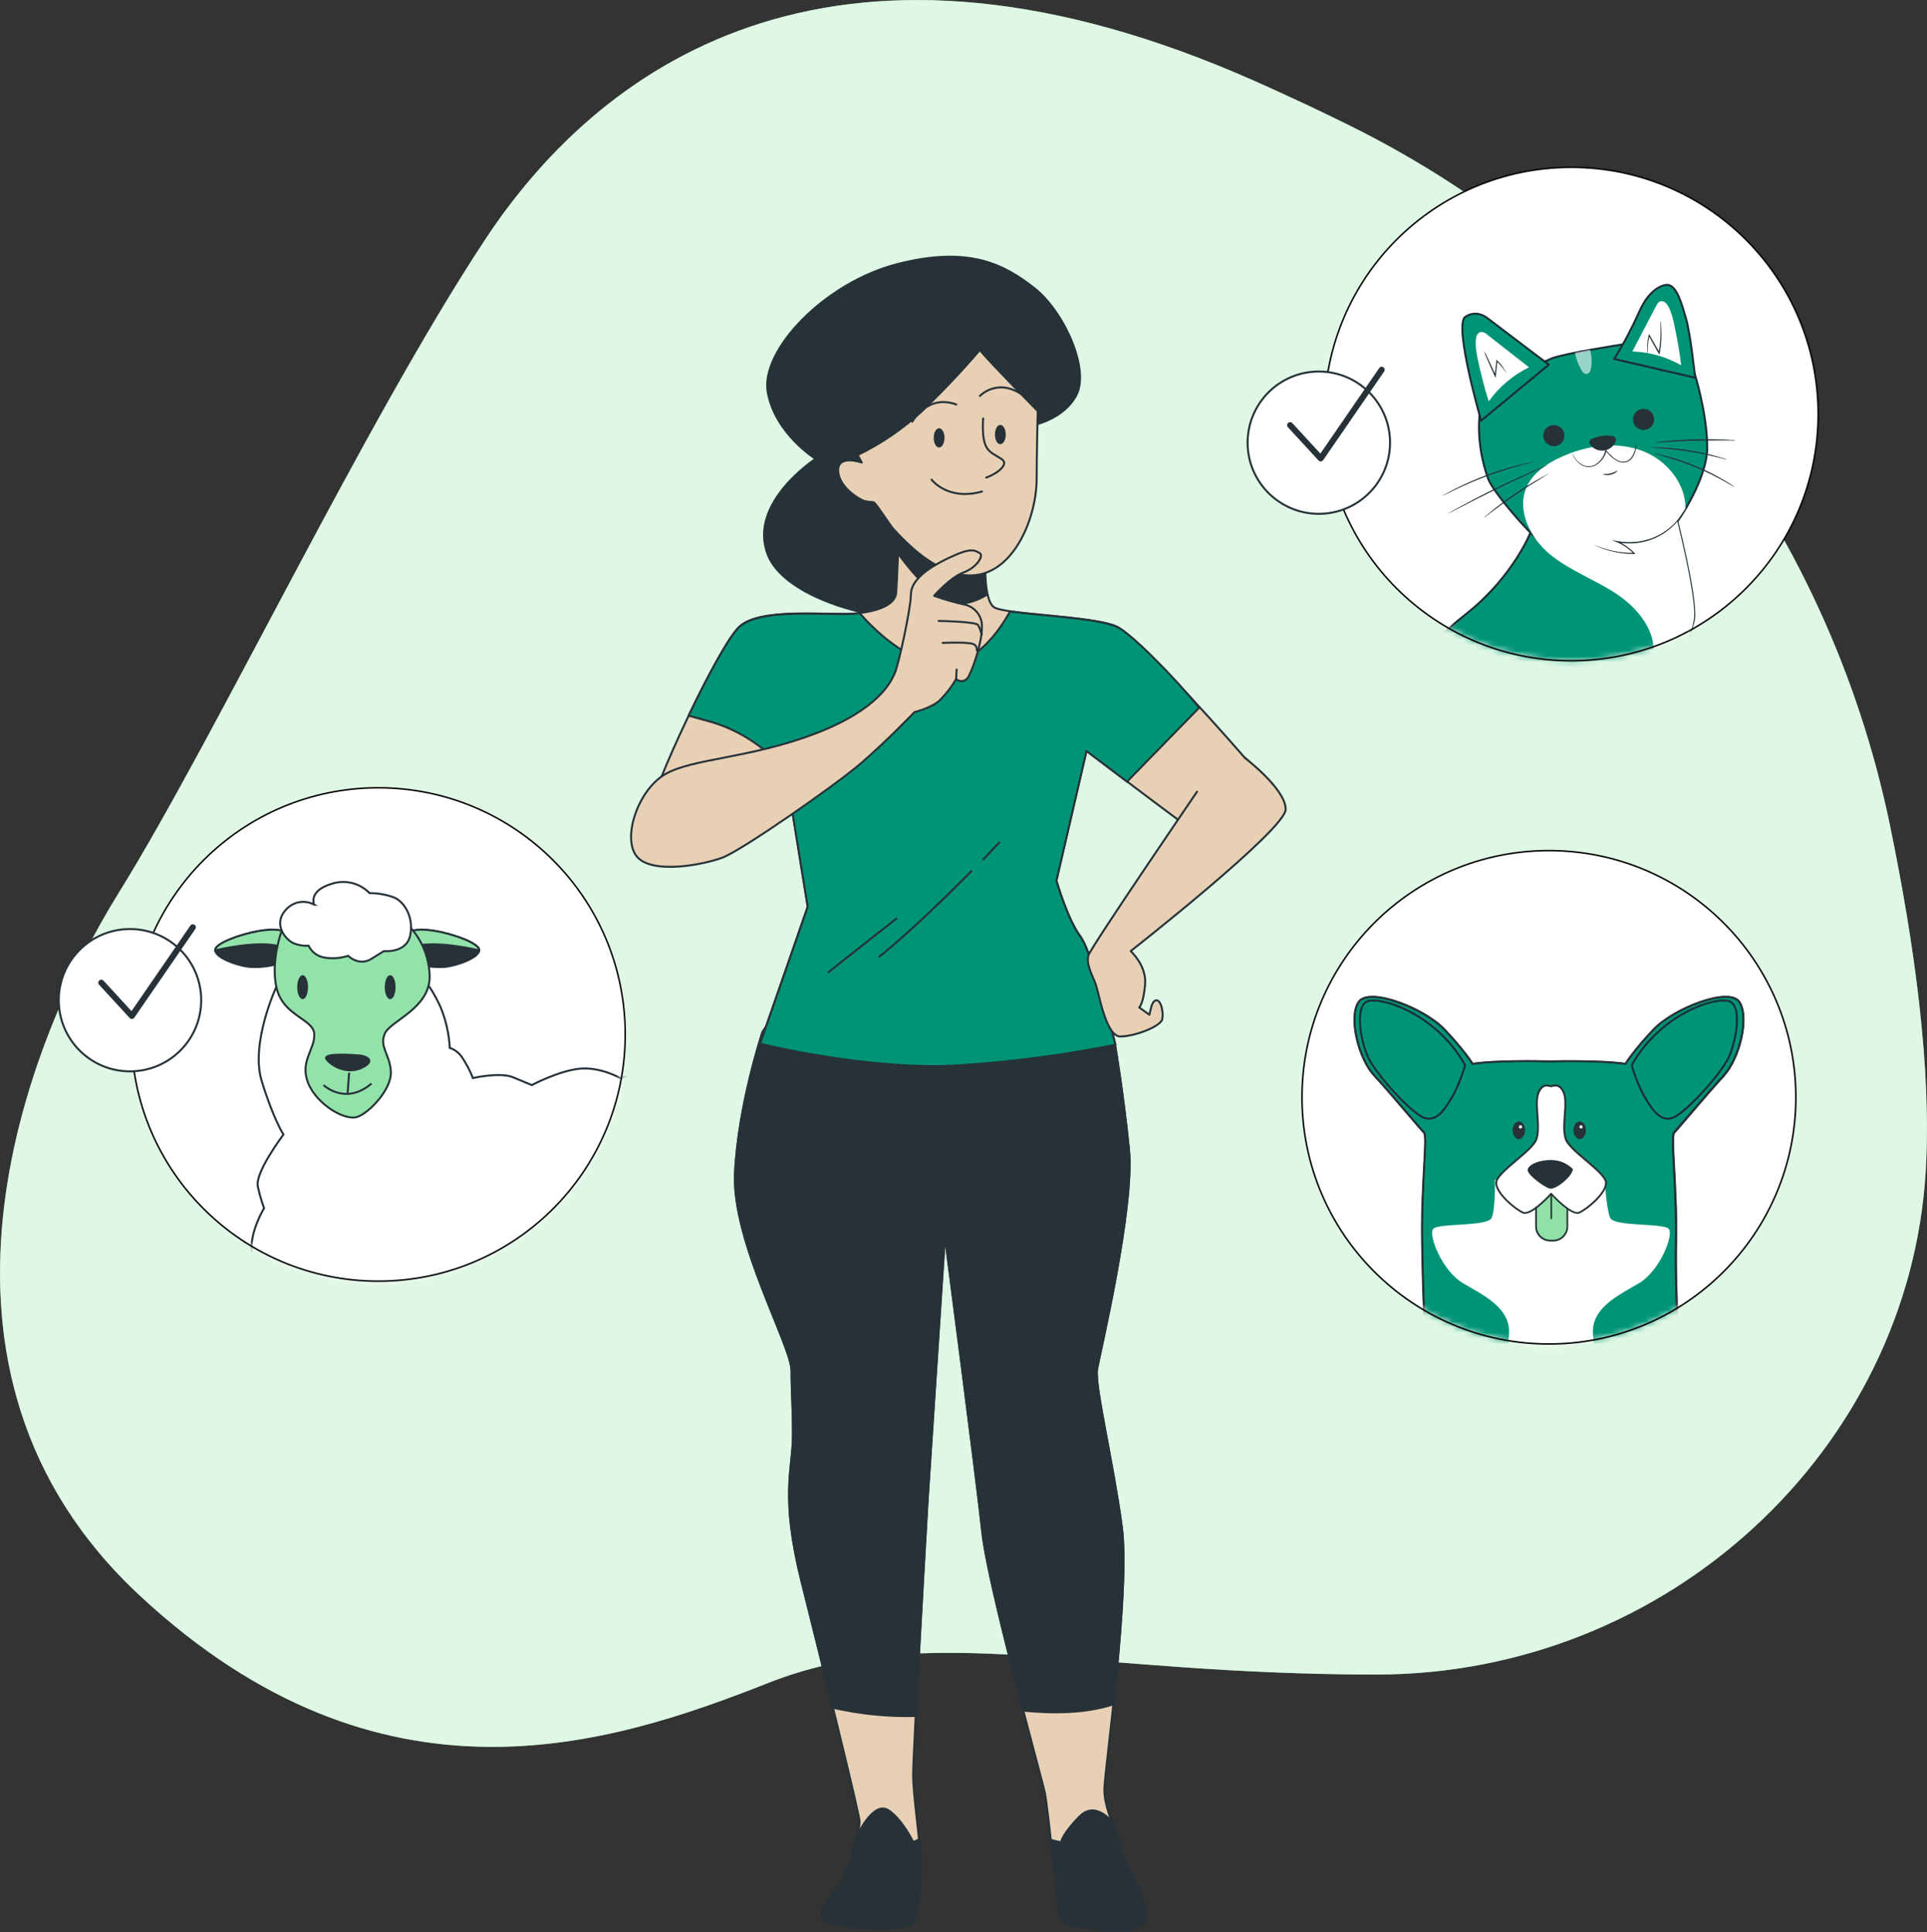 <svg width="339" height="340" viewBox="0 0 339 340" fill="none" xmlns="http://www.w3.org/2000/svg">
<rect x="0" y="0" width="339" height="340" fill="#333333" stroke="none"/>
<g clip-path="url(#clip0_1_8205)">
<path d="M332.508 145.331C321.468 91.777 286.342 46.281 237.302 22.025C232.133 19.463 226.655 16.901 220.866 14.318C148.36 -17.892 106.618 9.918 85.365 42.128C64.112 74.339 37.752 129.959 20.923 157.046C4.094 184.132 -17.904 241.219 24.582 280.744C67.068 320.269 107.342 307.087 135.17 296.116C162.998 285.145 190.826 294.649 242.099 294.649C293.371 294.649 335.837 255.124 338.773 206.095C339.848 188.141 336.788 166.075 332.508 145.351V145.331Z" fill="#92E3A9"/>
<path opacity="0.7" d="M332.508 145.331C321.468 91.777 286.342 46.281 237.302 22.025C232.133 19.463 226.655 16.901 220.866 14.318C148.36 -17.892 106.618 9.918 85.365 42.128C64.112 74.339 37.752 129.959 20.923 157.046C4.094 184.132 -17.904 241.219 24.582 280.744C67.068 320.269 107.342 307.087 135.17 296.116C162.998 285.145 190.826 294.649 242.099 294.649C293.371 294.649 335.837 255.124 338.773 206.095C339.848 188.141 336.788 166.075 332.508 145.351V145.331Z" fill="white"/>
<path d="M66.551 225.434C90.541 225.434 109.988 205.999 109.988 182.025C109.988 158.051 90.541 138.616 66.551 138.616C42.562 138.616 23.114 158.051 23.114 182.025C23.114 205.999 42.562 225.434 66.551 225.434Z" fill="white"/>
<mask id="mask0_1_8205" style="mask-type:luminance" maskUnits="userSpaceOnUse" x="23" y="138" width="87" height="88">
<path d="M66.551 225.434C90.541 225.434 109.988 205.999 109.988 182.025C109.988 158.051 90.541 138.616 66.551 138.616C42.562 138.616 23.114 158.051 23.114 182.025C23.114 205.999 42.562 225.434 66.551 225.434Z" fill="white"/>
</mask>
<g mask="url(#mask0_1_8205)">
<path d="M49.702 163.843C49.702 163.843 48.627 163.306 45.484 163.843C42.341 164.38 37.71 166.033 37.855 167.252C38 168.471 41.39 169.835 43.851 170.124C45.546 170.248 47.262 170.062 48.895 169.587L49.702 163.864V163.843Z" fill="#263238" stroke="#263238" stroke-width="0.35" stroke-miterlimit="10"/>
<path d="M49.309 166.55L49.702 163.822C49.702 163.822 48.627 163.285 45.484 163.822C42.341 164.359 37.71 166.012 37.855 167.231C37.855 167.231 45.319 165.372 49.309 166.55Z" fill="#92E3A9" stroke="#263238" stroke-width="0.35" stroke-miterlimit="10"/>
<path d="M129.422 221.57C129.753 223.595 129.836 225.64 129.691 227.707C129.422 230.847 127.644 231.529 127.644 231.529C127.644 231.529 127.086 236.302 125.742 237.789C124.399 239.277 121.649 240.103 121.649 240.103C121.194 241.467 120.388 242.686 119.333 243.636C117.555 245.269 111.849 246.219 111.849 246.219C110.361 247.045 108.81 247.789 107.218 248.409C105.585 248.967 101.078 248.678 101.078 248.678C99.217 249.421 97.212 249.711 95.227 249.483C91.567 249.215 85.696 248.388 85.696 248.388C84.373 248.802 82.987 249.029 81.602 249.07C79.556 249.07 76.826 247.169 76.826 247.169C74.945 247.169 73.084 246.963 71.244 246.612C68.66 246.074 65.394 243.492 65.394 243.492C63.492 243.285 61.61 242.872 59.811 242.252C56.276 241.157 53.402 235.31 53.402 235.31C53.402 235.31 52.162 234.773 49.453 231.777C46.745 228.781 46.724 226.322 46.724 226.322C45.381 224.483 44.554 222.314 44.264 220.062C43.995 216.653 46.456 212.583 46.456 212.583C46.001 211.343 45.629 210.062 45.36 208.76C44.822 206.302 49.867 199.628 49.867 199.628C49.867 199.628 48.089 196.901 46.042 190.227C43.995 183.554 48.627 173.616 48.627 173.616C48.627 173.616 51.769 168.161 61.817 167.087C71.865 165.992 75.979 173.884 77.488 177.169C78.439 179.463 78.997 181.901 79.121 184.38C80.093 184.711 80.92 185.393 81.437 186.281C82.14 187.355 82.719 188.492 83.194 189.69C83.194 189.69 87.97 188.595 90.286 189.566C92.601 190.537 93.552 190.93 93.552 190.93C93.552 190.93 98.183 188.471 101.863 188.058C105.543 187.645 109.099 189.69 109.099 189.69C109.099 189.69 115.901 187.376 120.822 191.054C125.742 194.731 125.866 196.219 125.866 196.219C125.866 196.219 130.911 199.752 132.007 205.888C133.103 212.025 132.958 213.657 133.247 214.607" fill="white"/>
<path d="M129.422 221.57C129.753 223.595 129.836 225.64 129.691 227.707C129.422 230.847 127.644 231.529 127.644 231.529C127.644 231.529 127.086 236.302 125.742 237.789C124.399 239.277 121.649 240.103 121.649 240.103C121.194 241.467 120.388 242.686 119.333 243.636C117.555 245.269 111.849 246.219 111.849 246.219C110.361 247.045 108.81 247.789 107.218 248.409C105.585 248.967 101.078 248.678 101.078 248.678C99.217 249.421 97.212 249.711 95.227 249.483C91.567 249.215 85.696 248.388 85.696 248.388C84.373 248.802 82.987 249.029 81.602 249.07C79.556 249.07 76.826 247.169 76.826 247.169C74.945 247.169 73.084 246.963 71.244 246.612C68.66 246.074 65.394 243.492 65.394 243.492C63.492 243.285 61.61 242.872 59.811 242.252C56.276 241.157 53.402 235.31 53.402 235.31C53.402 235.31 52.162 234.773 49.453 231.777C46.745 228.781 46.724 226.322 46.724 226.322C45.381 224.483 44.554 222.314 44.264 220.062C43.995 216.653 46.456 212.583 46.456 212.583C46.001 211.343 45.629 210.062 45.36 208.76C44.822 206.302 49.867 199.628 49.867 199.628C49.867 199.628 48.089 196.901 46.042 190.227C43.995 183.554 48.627 173.616 48.627 173.616C48.627 173.616 51.769 168.161 61.817 167.087C71.865 165.992 75.979 173.884 77.488 177.169C78.439 179.463 78.997 181.901 79.121 184.38C80.093 184.711 80.92 185.393 81.437 186.281C82.14 187.355 82.719 188.492 83.194 189.69C83.194 189.69 87.97 188.595 90.286 189.566C92.601 190.537 93.552 190.93 93.552 190.93C93.552 190.93 98.183 188.471 101.863 188.058C105.543 187.645 109.099 189.69 109.099 189.69C109.099 189.69 115.901 187.376 120.822 191.054C125.742 194.731 125.866 196.219 125.866 196.219C125.866 196.219 130.911 199.752 132.007 205.888C133.103 212.025 132.958 213.657 133.247 214.607" stroke="#263238" stroke-width="0.35" stroke-miterlimit="10"/>
<path d="M72.464 163.843C72.464 163.843 73.539 163.306 76.682 163.843C79.824 164.38 84.455 166.033 84.311 167.252C84.166 168.471 80.775 169.835 78.315 170.124C76.62 170.248 74.904 170.062 73.27 169.587L72.464 163.864V163.843Z" fill="#263238" stroke="#263238" stroke-width="0.35" stroke-miterlimit="10"/>
<path d="M72.836 166.55L72.444 163.822C72.444 163.822 73.519 163.285 76.661 163.822C79.804 164.359 84.435 166.012 84.29 167.231C84.29 167.231 76.826 165.372 72.836 166.55Z" fill="#92E3A9" stroke="#263238" stroke-width="0.35" stroke-miterlimit="10"/>
<path d="M49.97 162.603C49.97 162.603 47.51 168.45 48.606 173.636C49.702 178.822 55.139 179.215 55.284 181.942C55.428 184.669 52.699 186.715 54.188 190.517C55.676 194.318 60.742 197.314 62.913 196.508C65.083 195.702 68.908 191.612 68.763 188.595C68.619 185.578 66.717 184.236 67.668 181.921C68.619 179.607 75.586 177.521 75.586 171.839C75.524 168.14 73.932 164.649 71.182 162.169C70.686 161.632 49.95 162.583 49.95 162.583L49.97 162.603Z" fill="#92E3A9" stroke="#263238" stroke-width="0.35" stroke-miterlimit="10"/>
<path d="M55.284 159.194C53.588 158.244 51.48 158.657 50.239 160.145C47.924 162.727 50.363 165.455 51.707 165.992C52.534 166.322 53.402 166.467 54.291 166.405C54.788 167.459 55.739 168.203 56.876 168.451C58.323 168.74 59.832 168.636 61.238 168.182C61.238 168.182 63.14 170.083 65.332 168.719L67.523 167.355C67.523 167.355 71.472 167.769 72.154 164.628C72.836 161.488 71.203 158.781 69.425 157.955C68.019 157.417 66.531 157.149 65.021 157.149C63.285 155.372 60.7 154.732 58.343 155.517C54.167 156.756 55.263 159.194 55.263 159.194H55.284Z" fill="white" stroke="#263238" stroke-width="0.35" stroke-miterlimit="10"/>
<path d="M68.639 175.806C69.165 175.806 69.591 174.862 69.591 173.698C69.591 172.534 69.165 171.591 68.639 171.591C68.114 171.591 67.688 172.534 67.688 173.698C67.688 174.862 68.114 175.806 68.639 175.806Z" fill="#263238"/>
<path d="M53.237 175.806C53.762 175.806 54.188 174.862 54.188 173.698C54.188 172.534 53.762 171.591 53.237 171.591C52.712 171.591 52.286 172.534 52.286 173.698C52.286 174.862 52.712 175.806 53.237 175.806Z" fill="#263238"/>
<path d="M63.471 185.744C63.471 185.744 56.379 185.062 57.475 186.426C58.571 187.789 61.3 189.008 63.615 187.892C65.931 186.777 64.877 186.012 63.492 185.744H63.471Z" fill="#263238" stroke="#263238" stroke-width="0.35" stroke-miterlimit="10"/>
<path d="M61.424 188.74L61.135 192.562" stroke="#263238" stroke-width="0.35" stroke-miterlimit="10"/>
<path d="M56.917 190.93C56.917 190.93 60.742 194.587 65.352 190.661" stroke="#263238" stroke-width="0.35" stroke-miterlimit="10"/>
</g>
<path d="M66.551 225.434C90.541 225.434 109.988 205.999 109.988 182.025C109.988 158.051 90.541 138.616 66.551 138.616C42.562 138.616 23.114 158.051 23.114 182.025C23.114 205.999 42.562 225.434 66.551 225.434Z" stroke="#070707" stroke-width="0.27" stroke-miterlimit="10"/>
<path d="M276.418 116.261C300.408 116.261 319.855 96.826 319.855 72.852C319.855 48.877 300.408 29.442 276.418 29.442C252.429 29.442 232.981 48.877 232.981 72.852C232.981 96.826 252.429 116.261 276.418 116.261Z" fill="white"/>
<mask id="mask1_1_8205" style="mask-type:luminance" maskUnits="userSpaceOnUse" x="232" y="29" width="88" height="88">
<path d="M276.418 116.261C300.408 116.261 319.855 96.826 319.855 72.852C319.855 48.877 300.408 29.442 276.418 29.442C252.429 29.442 232.981 48.877 232.981 72.852C232.981 96.826 252.429 116.261 276.418 116.261Z" fill="white"/>
</mask>
<g mask="url(#mask1_1_8205)">
<path d="M255.454 147.128C253.532 148.471 251.547 149.814 249.293 150.434C247.04 151.054 244.435 150.847 242.615 149.38C240.279 147.48 239.866 144.091 240.134 141.095C240.651 135 243.236 128.946 242.057 122.955C241.168 118.554 238.356 114.794 234.387 112.686C230.397 110.641 225.724 110.455 221.589 112.19C219.067 113.285 216.69 115.372 216.379 118.12C217.206 120.661 220.99 122.769 223.512 123.657C226.034 124.546 228.826 125.517 230.066 127.872C231.162 129.918 230.748 132.376 230.479 134.69C230.066 138.595 230.211 142.541 230.934 146.405C231.472 149.298 232.361 152.232 234.304 154.442C237.343 157.893 242.388 158.926 246.957 158.451C251.526 157.975 255.847 156.199 260.271 154.876L255.434 147.17L255.454 147.128Z" fill="#009476" stroke="#1A2E35" stroke-width="0.35" stroke-linecap="round" stroke-linejoin="round"/>
<path d="M241.685 125.124C241.871 124.628 242.037 124.112 242.14 123.574C242.099 123.347 242.078 123.14 242.037 122.913C241.148 118.512 238.336 114.752 234.366 112.645C230.376 110.599 225.704 110.413 221.569 112.149C219.046 113.244 216.669 115.331 216.359 118.079C217.186 120.62 220.969 122.727 223.491 123.616C226.014 124.504 228.805 125.475 230.045 127.831C230.79 129.215 230.831 130.785 230.707 132.376C231.162 132.438 231.637 132.459 232.092 132.417C236.31 132.149 240.155 129.091 241.664 125.124H241.685Z" fill="white"/>
<path d="M269.513 92.872C269.513 93.43 266.205 101.447 258.039 107.934C249.872 114.422 243.091 122.046 243.236 132.128C243.38 142.211 249.603 153.285 249.603 153.285L256.033 158.347L279.747 158.533C279.747 158.533 290.684 155.909 292.069 146.922C293.454 137.934 290.684 133.657 290.684 133.657L291.097 124.67C291.097 124.67 297.589 112.645 298.023 108.781C298.457 104.918 294.839 90.806 294.839 90.806L269.534 92.872H269.513Z" fill="#009476" stroke="#1A2E35" stroke-width="0.35" stroke-linecap="round" stroke-linejoin="round"/>
<path d="M285.474 60.599C285.474 60.599 275.157 62.19 272.945 63.078C270.733 63.967 261.719 68.616 260.292 73.079C260.292 73.079 259.589 78.099 261.801 84.256C262.608 86.508 269.161 94.112 270.712 94.979C272.263 95.847 295.067 91.797 295.067 91.797C296.431 89.938 300.38 83.492 300.339 78.657C300.297 72.583 298.126 65.764 298.126 65.764L285.474 60.599Z" fill="#009476" stroke="#1A2E35" stroke-width="0.35" stroke-linecap="round" stroke-linejoin="round"/>
<path d="M293.433 50.124C293.206 50.083 290.477 50.124 288.389 54.835C287.107 57.707 285.639 60.496 283.964 63.161L298.209 66.467C298.209 66.467 297.403 58.781 296.617 56.095C295.832 53.409 295.025 50.393 293.433 50.124Z" fill="#009476" stroke="#1A2E35" stroke-width="0.35" stroke-linecap="round" stroke-linejoin="round"/>
<path d="M289.03 79.38C284.419 77.583 279.127 78.368 274.64 80.413C272.139 81.549 269.678 83.182 268.562 85.702C266.743 89.835 269.223 94.711 272.697 97.562C276.17 100.413 280.532 101.963 284.295 104.442C288.058 106.921 291.387 110.971 290.89 115.434L291.118 124.628C291.49 123.946 297.61 112.521 298.023 108.76C298.375 105.455 295.811 94.711 295.046 91.632C295.377 91.219 295.894 90.351 296.514 89.545C296.576 85.083 293.247 81.033 289.03 79.38Z" fill="white"/>
<path d="M284.254 77.624C284.357 77.231 284.13 76.818 283.737 76.715C283.696 76.715 283.654 76.715 283.613 76.694C282.434 76.55 281.256 76.694 280.181 77.169C279.933 77.231 279.726 77.417 279.623 77.645C279.581 77.913 279.664 78.182 279.85 78.368C280.76 79.463 282.393 79.608 283.489 78.698C283.778 78.45 284.006 78.161 284.171 77.81C284.192 77.748 284.233 77.686 284.254 77.624Z" fill="#263238"/>
<path d="M284.626 82.748C284.337 83.161 283.882 83.43 283.386 83.513C282.91 83.678 282.372 83.616 281.938 83.388C282.414 83.409 282.869 83.388 283.344 83.306C283.799 83.161 284.233 82.975 284.626 82.748Z" fill="#263238"/>
<path d="M260.561 74.008C260.561 74.008 255.702 57.19 257.77 55.765C259.837 54.339 261.739 56.033 261.739 56.033L272.469 64.174L260.54 74.029L260.561 74.008Z" fill="#009476" stroke="#1A2E35" stroke-width="0.35" stroke-linecap="round" stroke-linejoin="round"/>
<path d="M261.905 70.6C263.745 68.058 266.164 66.013 268.975 64.629L261.615 58.864C261.326 58.554 260.892 58.389 260.458 58.409C260.065 58.554 259.775 58.885 259.713 59.298C259.444 60.31 259.713 61.963 259.92 63.017C260.52 65.744 261.16 68.347 261.905 70.641" fill="white"/>
<path d="M295.749 64.277C293.123 62.769 290.187 61.942 287.169 61.839C288.554 59.174 289.96 56.508 291.345 53.843C291.531 53.471 291.779 53.079 292.172 52.996C292.565 52.955 292.958 53.141 293.185 53.471C293.826 54.256 294.26 55.806 294.467 56.818C295.025 59.442 295.501 61.983 295.749 64.277Z" fill="white"/>
<path d="M297.155 88.265C297.155 88.265 297.093 88.43 297.051 88.513C296.969 88.698 296.865 88.926 296.721 89.215C296.307 90.062 295.79 90.889 295.191 91.632C294.281 92.728 293.165 93.636 291.924 94.318C291.573 94.504 291.2 94.67 290.808 94.835C290.394 95 289.981 95.124 289.567 95.248C289.133 95.351 288.699 95.455 288.265 95.517C287.81 95.579 287.355 95.62 286.9 95.62C286.094 95.641 285.267 95.579 284.481 95.434L284.543 95.228C285.68 95.703 286.693 96.426 287.562 97.314L287.706 97.48H287.479C285.722 97.48 283.985 97.211 282.31 96.653C281.835 96.508 281.38 96.323 280.925 96.116C280.76 96.054 280.656 95.992 280.574 95.951C280.532 95.951 280.491 95.909 280.45 95.889C280.615 95.951 280.781 96.013 280.946 96.075C281.256 96.198 281.732 96.364 282.331 96.55C283.985 97.066 285.722 97.314 287.479 97.273L287.417 97.438C286.569 96.57 285.577 95.889 284.461 95.413L283.53 95.021L284.523 95.207C285.308 95.351 286.115 95.413 286.9 95.393C287.355 95.393 287.81 95.331 288.244 95.289C288.678 95.228 289.112 95.145 289.526 95.021C289.939 94.918 290.332 94.794 290.725 94.649C291.097 94.504 291.469 94.318 291.821 94.153C293.061 93.492 294.157 92.603 295.067 91.55C295.666 90.827 296.204 90.041 296.638 89.194C296.783 88.905 296.907 88.678 296.989 88.513C297.031 88.43 297.093 88.347 297.134 88.265H297.155Z" fill="#263238"/>
<path d="M290.932 114.194C290.973 114.36 290.994 114.504 290.994 114.67C291.014 114.979 291.056 115.434 291.076 115.971C291.138 117.087 291.201 118.616 291.221 120.31C291.242 122.004 291.221 123.533 291.221 124.649C291.221 125.207 291.18 125.661 291.159 125.951C291.159 126.116 291.159 126.281 291.097 126.426C291.076 126.26 291.056 126.095 291.056 125.951V124.649C291.056 123.492 291.035 121.984 291.014 120.31C290.994 118.636 290.952 117.149 290.932 115.992C290.932 115.475 290.932 115.041 290.911 114.67C290.89 114.504 290.89 114.339 290.911 114.194H290.932Z" fill="#263238"/>
<path d="M275.219 76.653C275.219 77.686 274.392 78.513 273.358 78.513C272.325 78.513 271.498 77.686 271.498 76.653C271.498 75.62 272.325 74.793 273.358 74.793C274.392 74.793 275.219 75.62 275.219 76.653Z" fill="#263238"/>
<path d="M290.994 73.802C290.994 74.835 290.167 75.661 289.133 75.661C288.099 75.661 287.272 74.835 287.272 73.802C287.272 72.769 288.099 71.942 289.133 71.942C290.167 71.942 290.994 72.769 290.994 73.802Z" fill="#263238"/>
<path d="M287.893 78.099C287.893 78.306 287.893 78.533 287.851 78.74C287.769 79.318 287.562 79.876 287.272 80.392C287.169 80.558 287.045 80.723 286.9 80.868C286.735 81.012 286.549 81.136 286.363 81.219C285.928 81.426 285.412 81.446 284.957 81.302C284.709 81.24 284.481 81.116 284.254 80.971C284.026 80.826 283.82 80.682 283.613 80.516C283.179 80.165 282.807 79.773 282.455 79.318L282.641 79.277L282.6 79.38C282.331 80.454 281.628 81.364 280.656 81.901C280.222 82.128 279.726 82.211 279.251 82.169C278.837 82.128 278.444 81.983 278.093 81.756C277.597 81.426 277.183 80.971 276.894 80.454C276.811 80.31 276.749 80.165 276.687 80.021C276.646 79.917 276.625 79.855 276.646 79.855C276.666 79.855 276.749 80.062 276.956 80.413C277.245 80.909 277.659 81.343 278.155 81.653C278.486 81.859 278.858 82.004 279.251 82.045C279.705 82.087 280.14 82.004 280.553 81.797C281.463 81.281 282.124 80.413 282.372 79.38V79.277L282.455 79.07L282.579 79.236C282.91 79.669 283.282 80.041 283.696 80.392C283.882 80.558 284.088 80.702 284.316 80.847C284.502 80.992 284.729 81.095 284.957 81.157C285.763 81.426 286.652 81.095 287.086 80.372C287.376 79.876 287.603 79.359 287.706 78.802C287.789 78.368 287.81 78.14 287.831 78.14L287.893 78.099Z" fill="#263238"/>
<g opacity="0.6">
<path d="M279.705 61.571L277.08 62.066C277.266 63.161 277.659 64.194 278.217 65.145C278.424 65.475 278.713 65.847 279.106 65.806C279.333 65.785 279.54 65.641 279.664 65.434C279.788 65.228 279.85 65.021 279.892 64.794C280.078 63.719 280.016 62.603 279.726 61.55L279.705 61.571Z" fill="white"/>
</g>
<path d="M303.812 80.868C303.626 80.868 303.46 80.806 303.295 80.764L301.889 80.413C300.711 80.124 299.057 79.752 297.196 79.463C295.335 79.174 293.681 79.008 292.441 78.905L290.994 78.802C290.808 78.802 290.642 78.781 290.456 78.74C290.642 78.719 290.808 78.698 290.994 78.719C291.345 78.719 291.821 78.719 292.441 78.76C295.646 78.905 298.809 79.421 301.91 80.269C302.509 80.434 302.985 80.579 303.295 80.682C303.46 80.723 303.626 80.785 303.791 80.868H303.812Z" fill="#263238"/>
<path d="M305.259 77.5C305.073 77.521 304.887 77.541 304.701 77.5H303.192C301.91 77.5 300.153 77.5 298.209 77.541C296.266 77.583 294.488 77.686 293.227 77.769L291.717 77.872C291.531 77.872 291.345 77.872 291.159 77.872C291.345 77.81 291.531 77.789 291.717 77.769C292.069 77.727 292.586 77.665 293.227 77.603C294.488 77.479 296.266 77.355 298.209 77.314C300.153 77.273 301.931 77.293 303.212 77.335C303.853 77.355 304.37 77.397 304.722 77.417C304.908 77.417 305.094 77.438 305.28 77.479L305.259 77.5Z" fill="#263238"/>
<path d="M305.094 85.682C304.908 85.599 304.722 85.517 304.556 85.393C304.225 85.186 303.729 84.917 303.13 84.566C301.558 83.698 299.925 82.913 298.271 82.211C296.597 81.529 294.901 80.951 293.165 80.434C292.503 80.248 291.965 80.083 291.593 79.979C291.407 79.938 291.2 79.876 291.014 79.793C291.221 79.793 291.407 79.835 291.614 79.897C291.986 79.979 292.544 80.103 293.206 80.269C296.7 81.198 300.07 82.603 303.192 84.422C303.791 84.773 304.267 85.083 304.577 85.289C304.742 85.393 304.908 85.496 305.073 85.641L305.094 85.682Z" fill="#263238"/>
<path d="M272.531 83.285C272.387 83.409 272.242 83.512 272.077 83.595L270.836 84.359C269.761 85 268.293 85.93 266.701 87.004C265.109 88.079 263.724 89.112 262.732 89.855L261.533 90.764C261.388 90.888 261.243 90.992 261.078 91.074C261.202 90.93 261.347 90.806 261.491 90.703C261.76 90.475 262.153 90.145 262.628 89.752C263.6 88.967 264.985 87.913 266.577 86.839C268.169 85.764 269.658 84.855 270.753 84.256C271.312 83.946 271.746 83.698 272.056 83.554C272.201 83.45 272.366 83.368 272.531 83.306V83.285Z" fill="#263238"/>
<path d="M272.242 81.839C272.242 81.839 272.139 81.921 272.077 81.942L271.56 82.19L269.658 83.058C268.045 83.781 265.833 84.814 263.414 85.992C260.995 87.169 258.824 88.285 257.253 89.091L255.392 90.062L254.875 90.31C254.875 90.31 254.751 90.372 254.689 90.393C254.731 90.351 254.793 90.31 254.855 90.289L255.351 90C255.764 89.752 256.405 89.401 257.17 88.988C258.721 88.141 260.892 87.004 263.311 85.826C265.73 84.649 267.962 83.657 269.575 82.934C270.402 82.583 271.043 82.314 271.498 82.128L272.035 81.921C272.035 81.921 272.159 81.88 272.221 81.88L272.242 81.839Z" fill="#263238"/>
<path d="M269.947 81.219C269.74 81.302 269.513 81.364 269.286 81.405C268.872 81.508 268.231 81.674 267.487 81.88C265.978 82.294 263.889 82.934 261.636 83.761C259.382 84.587 257.398 85.496 255.971 86.178C255.268 86.529 254.689 86.798 254.297 87.004C254.09 87.108 253.883 87.211 253.676 87.294C253.862 87.149 254.048 87.046 254.255 86.942C254.627 86.715 255.206 86.426 255.909 86.054C259.589 84.194 263.455 82.748 267.466 81.756C268.231 81.57 268.851 81.426 269.286 81.343C269.513 81.281 269.72 81.261 269.947 81.24V81.219Z" fill="#263238"/>
<path d="M292.09 56.488C292.131 56.612 292.172 56.756 292.172 56.901C292.214 57.19 292.255 57.603 292.276 58.099C292.338 59.442 292.234 60.806 291.986 62.128L291.924 62.417L291.779 62.17C291.697 62.004 291.593 61.839 291.49 61.674L290.022 59.05H290.187C290.001 59.773 289.898 60.558 289.877 61.343C289.877 61.901 289.877 62.232 289.857 62.232C289.836 62.149 289.815 62.066 289.815 62.004C289.795 61.777 289.774 61.57 289.774 61.343C289.774 60.558 289.836 59.773 290.022 58.988L290.084 58.761L290.208 58.967L291.697 61.57L291.986 62.066L291.779 62.108C292.028 60.785 292.152 59.463 292.131 58.12C292.131 57.128 292.048 56.508 292.09 56.508V56.488Z" fill="#263238"/>
<path d="M265.047 65.702C264.53 64.917 263.931 64.194 263.269 63.533L263.435 63.471C263.352 64.174 263.269 64.959 263.187 65.785C263.187 65.888 263.166 66.012 263.145 66.116L263.104 66.508L262.938 66.157C262.38 64.917 261.884 63.822 261.553 63.017C261.346 62.603 261.181 62.149 261.036 61.715C261.284 62.107 261.512 62.521 261.698 62.955C262.07 63.74 262.587 64.835 263.145 66.074L262.938 66.116L262.98 65.785C263.083 64.959 263.166 64.174 263.249 63.471V63.285L263.393 63.43C263.889 63.905 264.324 64.442 264.675 65.041C264.84 65.248 264.965 65.496 265.047 65.744V65.702Z" fill="#263238"/>
</g>
<path d="M276.418 116.261C300.408 116.261 319.855 96.826 319.855 72.852C319.855 48.877 300.408 29.442 276.418 29.442C252.429 29.442 232.981 48.877 232.981 72.852C232.981 96.826 252.429 116.261 276.418 116.261Z" stroke="#070707" stroke-width="0.27" stroke-miterlimit="10"/>
<path d="M232.009 90.413C238.929 90.413 244.538 84.808 244.538 77.893C244.538 70.978 238.929 65.372 232.009 65.372C225.09 65.372 219.481 70.978 219.481 77.893C219.481 84.808 225.09 90.413 232.009 90.413Z" fill="white" stroke="#263238" stroke-width="0.35" stroke-miterlimit="10"/>
<path d="M226.965 74.814L232.34 80.661L243.07 65.062" stroke="#263238" stroke-width="1.06" stroke-linecap="round" stroke-linejoin="round"/>
<path d="M22.866 188.513C29.785 188.513 35.395 182.907 35.395 175.992C35.395 169.077 29.785 163.471 22.866 163.471C15.947 163.471 10.337 169.077 10.337 175.992C10.337 182.907 15.947 188.513 22.866 188.513Z" fill="white" stroke="#263238" stroke-width="0.35" stroke-miterlimit="10"/>
<path d="M17.822 172.913L23.197 178.76L33.927 163.161" stroke="#263238" stroke-width="1.06" stroke-linecap="round" stroke-linejoin="round"/>
<path d="M272.49 236.488C296.48 236.488 315.927 217.053 315.927 193.079C315.927 169.104 296.48 149.669 272.49 149.669C248.5 149.669 229.053 169.104 229.053 193.079C229.053 217.053 248.5 236.488 272.49 236.488Z" fill="white"/>
<mask id="mask2_1_8205" style="mask-type:luminance" maskUnits="userSpaceOnUse" x="229" y="149" width="87" height="88">
<path d="M272.49 236.488C296.48 236.488 315.927 217.053 315.927 193.079C315.927 169.104 296.48 149.669 272.49 149.669C248.5 149.669 229.053 169.104 229.053 193.079C229.053 217.053 248.5 236.488 272.49 236.488Z" fill="white"/>
</mask>
<g mask="url(#mask2_1_8205)">
<path d="M303.274 189.215C306.004 186.301 307.802 179.049 306.004 176.322C304.205 173.595 294.426 177.438 290.89 181.157C287.355 184.876 285.949 187.19 285.949 187.19C281.959 186.611 274.909 186.715 272.552 186.756C270.175 186.694 263.042 186.591 259.052 187.19C259.052 187.19 257.646 184.876 254.111 181.157C250.575 177.438 240.817 173.615 238.997 176.322C237.178 179.029 238.997 186.281 241.726 189.215C244.455 192.148 249.79 198.574 250.492 199.277C251.195 199.979 249.996 208.243 250.182 218.698C250.368 229.153 250.596 237.81 251.898 242.644C253.201 247.479 255.434 253.822 255.434 255.62C255.434 257.479 254.896 259.277 253.924 260.867C252.911 262.582 250.596 263.285 250.306 265.289C250.017 267.293 250.927 268.409 253.635 269.111C256.343 269.814 257.667 269.814 259.569 268.615C261.471 267.417 262.897 265.289 262.897 265.289L273.172 265.496L283.448 265.289C283.448 265.289 284.854 267.396 286.776 268.615C288.699 269.834 290.001 269.814 292.73 269.111C295.46 268.409 296.349 267.293 296.059 265.289C295.77 263.285 293.433 262.562 292.441 260.867C291.469 259.297 290.952 257.479 290.932 255.62C290.932 253.801 293.144 247.458 294.467 242.644C295.79 237.83 294.674 229.153 294.86 218.698C295.046 208.243 293.847 199.979 294.55 199.277C295.253 198.574 300.607 192.128 303.337 189.215H303.274Z" fill="#009476" stroke="#1A2E35" stroke-width="0.35" stroke-linecap="round" stroke-linejoin="round"/>
<path d="M256.509 269.752C255.516 269.711 254.545 269.545 253.594 269.277C250.823 268.553 249.831 267.396 250.162 265.268C250.348 264.029 251.278 263.264 252.167 262.52C252.808 262.045 253.366 261.467 253.821 260.785C254.772 259.235 255.289 257.458 255.31 255.62C255.31 254.463 254.359 251.322 253.346 248.016C252.808 246.219 252.229 244.359 251.774 242.686C250.43 237.706 250.224 228.471 250.058 218.698C249.955 213.409 250.224 208.677 250.41 205.206C250.575 202.128 250.72 199.669 250.41 199.38C250.1 199.091 249.087 197.872 247.784 196.343C245.882 194.111 243.277 191.053 241.644 189.318C238.956 186.425 237.054 179.049 238.915 176.239C239.287 175.682 239.969 175.351 240.941 175.268C244.476 174.958 251.319 177.934 254.255 181.053C257.377 184.359 258.866 186.57 259.155 187.025C263.207 186.446 270.443 186.57 272.573 186.611C274.682 186.57 281.835 186.446 285.887 187.025C286.197 186.57 287.665 184.339 290.787 181.053C293.723 177.954 300.566 174.979 304.101 175.268C305.073 175.351 305.755 175.682 306.128 176.239C307.988 179.029 306.086 186.405 303.399 189.318C301.765 191.053 299.16 194.111 297.258 196.343C295.956 197.892 294.901 199.091 294.633 199.38C294.364 199.669 294.467 202.128 294.633 205.206C294.819 208.657 295.087 213.409 294.984 218.698C294.901 222.582 295.025 226.26 295.108 229.483C295.273 235.144 295.418 239.607 294.57 242.665C294.116 244.339 293.557 246.198 292.999 247.996C291.986 251.322 291.035 254.442 291.035 255.599C291.035 257.417 291.573 259.215 292.524 260.764C292.979 261.425 293.537 262.004 294.178 262.5C295.067 263.244 295.997 264.008 296.183 265.248C296.493 267.376 295.501 268.533 292.751 269.256C290.125 269.938 288.72 270.02 286.694 268.739C284.957 267.644 283.634 265.826 283.365 265.434L273.193 265.64L263.001 265.434C262.732 265.826 261.429 267.624 259.672 268.739C258.742 269.38 257.646 269.752 256.529 269.752H256.509ZM241.416 175.558C241.251 175.558 241.086 175.558 240.941 175.558C240.052 175.64 239.452 175.909 239.142 176.384C237.343 179.091 239.225 186.239 241.851 189.07C243.484 190.806 246.089 193.884 247.991 196.115C249.293 197.665 250.327 198.863 250.616 199.132C250.989 199.504 250.927 201.26 250.699 205.206C250.513 208.657 250.244 213.388 250.348 218.677C250.534 228.43 250.72 237.644 252.064 242.603C252.519 244.277 253.077 246.136 253.614 247.934C254.627 251.281 255.578 254.421 255.578 255.64C255.578 257.52 255.02 259.359 254.028 260.95C253.573 261.653 252.994 262.252 252.312 262.748C251.423 263.492 250.596 264.194 250.43 265.31C250.12 267.272 251.051 268.285 253.635 268.967C256.219 269.649 257.563 269.69 259.465 268.491C261.367 267.293 262.752 265.227 262.752 265.206C262.794 265.165 262.835 265.144 262.876 265.144L273.152 265.351L283.427 265.144C283.427 265.144 283.53 265.165 283.551 265.206C283.551 265.227 284.957 267.314 286.838 268.491C288.72 269.669 290.022 269.669 292.668 268.967C295.315 268.264 296.162 267.272 295.873 265.31C295.708 264.194 294.86 263.492 293.992 262.748C293.33 262.252 292.73 261.632 292.276 260.95C291.283 259.359 290.746 257.52 290.725 255.64C290.725 254.442 291.676 251.281 292.689 247.934C293.227 246.136 293.806 244.277 294.24 242.603C295.067 239.587 294.922 235.144 294.757 229.504C294.674 226.26 294.55 222.582 294.633 218.677C294.736 213.388 294.467 208.677 294.281 205.206C294.074 201.281 293.992 199.525 294.364 199.132C294.633 198.843 295.666 197.644 296.989 196.115C298.891 193.884 301.496 190.826 303.13 189.07C305.755 186.239 307.637 179.07 305.838 176.384C305.528 175.909 304.908 175.62 304.039 175.558C300.649 175.268 293.806 178.244 290.973 181.239C287.5 184.896 286.073 187.231 286.053 187.252C286.011 187.314 285.949 187.334 285.908 187.314C281.897 186.735 274.661 186.839 272.531 186.901C270.381 186.859 263.063 186.735 259.052 187.314C258.99 187.314 258.928 187.314 258.907 187.252C258.907 187.231 257.46 184.896 253.986 181.239C251.299 178.388 244.952 175.558 241.416 175.558Z" fill="#263237"/>
<path d="M284.502 239.483C280.367 240.475 280.595 239.297 280.243 234.752C279.892 230.206 284.605 227.975 288.306 225.806C292.007 223.636 294.467 217.314 293.578 216.24C292.689 215.165 283.944 215.888 283.262 214.277C282.579 212.665 282.311 207.624 282.311 207.624L272.842 204.958L262.98 207.624C262.98 207.624 263.104 212.665 262.422 214.277C261.739 215.888 253.015 215.165 252.126 216.24C251.237 217.314 253.697 223.636 257.398 225.806C261.098 227.975 265.792 230.186 265.461 234.752C265.13 239.318 265.357 240.475 261.202 239.483C257.046 238.492 253.697 236.26 253.697 239.669C253.697 243.078 254.483 247.789 256.943 249.483C259.403 251.178 261.533 250.289 262.876 253.409C264.22 256.529 264.055 262.066 262.504 264.814C262.442 264.938 262.401 265.062 262.36 265.186C262.525 264.959 262.628 264.814 262.628 264.814L272.904 265.02L283.179 264.814C281.628 262.066 281.463 256.529 282.807 253.409C284.151 250.289 286.28 251.178 288.74 249.483C291.201 247.789 291.986 243.058 291.986 239.669C291.986 236.281 288.637 238.512 284.481 239.483H284.502Z" fill="white"/>
<path d="M287.045 187.417C287.045 187.417 287.996 190.826 289.443 193.223C290.89 195.62 292.255 197.459 294.384 196.632C296.514 195.806 303.068 188.781 304.308 185.62C305.549 182.459 306.293 177.562 304.515 176.322C302.737 175.082 292.4 177.892 287.066 187.397L287.045 187.417Z" fill="#009476" stroke="#1A2E35" stroke-width="0.35" stroke-linecap="round" stroke-linejoin="round"/>
<path d="M257.749 187.417C257.749 187.417 256.798 190.826 255.351 193.223C253.904 195.62 252.539 197.459 250.41 196.632C248.28 195.806 241.726 188.781 240.486 185.62C239.246 182.459 238.522 177.562 240.279 176.322C242.037 175.082 252.395 177.892 257.729 187.397L257.749 187.417Z" fill="#009476" stroke="#1A2E35" stroke-width="0.35" stroke-linecap="round" stroke-linejoin="round"/>
<path d="M270.237 208.533H275.757V215.805C275.757 217.19 274.64 218.305 273.255 218.305H272.718C271.332 218.305 270.216 217.19 270.216 215.805V208.533H270.237Z" fill="#91E1A7"/>
<path d="M273.255 218.45H272.718C271.25 218.45 270.071 217.272 270.071 215.806V208.533C270.071 208.533 270.133 208.388 270.216 208.388H275.736C275.736 208.388 275.881 208.45 275.881 208.533V215.806C275.881 217.272 274.702 218.45 273.234 218.45H273.255ZM270.381 208.677V215.806C270.381 217.087 271.436 218.14 272.718 218.14H273.255C274.537 218.14 275.591 217.087 275.591 215.806V208.677H270.381Z" fill="#263237"/>
<path d="M272.904 214.545C272.904 214.545 272.759 214.483 272.759 214.401V210.041C272.759 210.041 272.821 209.896 272.904 209.896C272.986 209.896 273.048 209.958 273.048 210.041V214.401C273.048 214.401 272.986 214.545 272.904 214.545Z" fill="#263237"/>
<path d="M275.509 200.475C274.702 198.367 275.819 194.442 275.198 192.52C274.578 190.599 273.379 191.012 273.379 191.012L272.883 191.115L272.387 191.012C272.387 191.012 271.188 190.619 270.567 192.52C269.947 194.421 271.064 198.367 270.257 200.475C269.451 202.582 263.207 206.322 263.207 208.119C263.207 209.917 266.536 212.748 267.942 213.367C269.348 213.987 272.883 210.041 272.883 210.041C272.883 210.041 276.418 213.967 277.824 213.367C279.23 212.768 282.559 209.938 282.559 208.119C282.559 206.301 276.315 202.582 275.529 200.475H275.509Z" fill="white"/>
<path d="M277.493 213.574C276.025 213.574 273.524 210.95 272.883 210.268C272.201 211.033 269.265 214.091 267.88 213.512C266.432 212.892 263.042 210.041 263.042 208.14C263.042 207.107 264.779 205.62 266.619 204.049C268.169 202.748 269.74 201.384 270.113 200.434C270.526 199.339 270.423 197.727 270.299 196.157C270.195 194.752 270.113 193.409 270.402 192.479C270.629 191.715 271.002 191.219 271.477 190.971C271.767 190.826 272.097 190.785 272.407 190.868L272.862 190.95L273.338 190.847C273.648 190.764 273.979 190.806 274.268 190.971C274.744 191.219 275.095 191.715 275.343 192.479C275.633 193.409 275.55 194.731 275.447 196.157C275.343 197.706 275.219 199.339 275.653 200.434C276.025 201.384 277.597 202.748 279.127 204.049C280.987 205.62 282.703 207.107 282.703 208.14C282.703 210.062 279.313 212.892 277.865 213.512C277.741 213.554 277.617 213.595 277.473 213.595L277.493 213.574ZM272.118 191.157C271.953 191.157 271.787 191.198 271.642 191.281C271.25 191.487 270.94 191.921 270.712 192.603C270.443 193.471 270.526 194.773 270.629 196.157C270.733 197.748 270.857 199.401 270.423 200.558C270.03 201.591 268.479 202.913 266.846 204.297C265.13 205.764 263.373 207.252 263.373 208.14C263.373 209.897 266.66 212.665 268.004 213.223C269.079 213.678 271.808 211.012 272.759 209.938C272.821 209.876 272.924 209.876 272.986 209.938C273.958 211.012 276.687 213.678 277.741 213.223C279.085 212.644 282.373 209.897 282.373 208.14C282.373 207.252 280.615 205.744 278.899 204.297C277.266 202.913 275.715 201.591 275.323 200.558C274.888 199.401 274.992 197.748 275.116 196.157C275.219 194.773 275.302 193.471 275.033 192.603C274.826 191.921 274.516 191.487 274.103 191.281C273.896 191.157 273.648 191.136 273.4 191.198L272.883 191.302C272.883 191.302 272.842 191.302 272.821 191.302L272.325 191.198C272.325 191.198 272.201 191.178 272.118 191.178V191.157Z" fill="#263237"/>
<path d="M276.728 205.723C275.736 204.731 274.413 204.153 273.028 204.112C270.505 204.07 268.562 205.103 268.769 206.012C268.975 206.921 271.601 208.822 272.594 209.132C273.586 209.442 276.522 207.128 276.728 205.702V205.723Z" fill="#263237"/>
<path d="M277.907 200.434C278.512 200.434 279.003 199.74 279.003 198.884C279.003 198.028 278.512 197.334 277.907 197.334C277.302 197.334 276.811 198.028 276.811 198.884C276.811 199.74 277.302 200.434 277.907 200.434Z" fill="#263237"/>
<path d="M278.134 198.574C278.294 198.574 278.424 198.445 278.424 198.285C278.424 198.125 278.294 197.996 278.134 197.996C277.974 197.996 277.845 198.125 277.845 198.285C277.845 198.445 277.974 198.574 278.134 198.574Z" fill="white"/>
<path d="M268.293 198.884C268.293 199.731 267.797 200.434 267.197 200.434C266.598 200.434 266.102 199.731 266.102 198.884C266.102 198.037 266.598 197.334 267.197 197.334C267.797 197.334 268.293 198.016 268.293 198.884Z" fill="#263237"/>
<path d="M267.487 198.574C267.647 198.574 267.776 198.445 267.776 198.285C267.776 198.125 267.647 197.996 267.487 197.996C267.327 197.996 267.197 198.125 267.197 198.285C267.197 198.445 267.327 198.574 267.487 198.574Z" fill="white"/>
</g>
<path d="M272.49 236.488C296.48 236.488 315.927 217.053 315.927 193.079C315.927 169.104 296.48 149.669 272.49 149.669C248.5 149.669 229.053 169.104 229.053 193.079C229.053 217.053 248.5 236.488 272.49 236.488Z" stroke="#070707" stroke-width="0.27" stroke-miterlimit="10"/>
<path d="M143.481 80.744C143.481 80.744 131.531 88.471 135.067 97.582C138.602 106.673 160.29 110.847 167.154 108.202C174.017 105.558 172.012 94.711 171.557 94.049C171.102 93.388 179.744 83.657 179.744 82.541C179.744 81.425 180.633 75.021 180.633 75.021C180.633 75.021 186.608 74.359 189.255 69.711C191.901 65.062 187.063 54.669 181.936 50.682C176.809 46.694 170.648 43.161 157.809 46.487C144.97 49.814 133.743 61.715 135.067 69.029C136.39 76.343 143.481 80.744 143.481 80.744Z" fill="#263238" stroke="#263238" stroke-width="0.35" stroke-linecap="round" stroke-linejoin="round"/>
<path d="M134.157 181.57C134.157 181.57 129.836 194.545 129.319 206.529C128.802 218.512 139.264 236.818 139.264 241.157C139.264 245.496 139.512 246.756 139.512 252.603C139.512 258.45 137.217 263.058 141.042 278.326C144.866 293.595 151.234 319.318 151.234 320.599C151.234 321.88 149.208 329.773 147.657 331.798C146.107 333.822 143.585 336.384 145.114 337.913C146.644 339.442 158.615 339.69 160.145 338.678C161.675 337.665 161.923 332.314 161.923 327.975C161.923 323.636 160.641 316.26 160.641 312.19C160.641 308.12 163.184 264.07 163.184 264.07L166.244 217.459C166.244 217.459 171.847 260.248 172.839 269.669C173.831 279.091 183.3 312.955 183.817 315.496C184.334 318.037 186.112 335.599 186.36 336.88C186.608 338.161 188.138 338.926 189.42 338.926C190.702 338.926 200.398 340.95 201.411 337.893C202.424 334.835 198.103 329.236 197.338 325.93C196.573 322.624 194.278 318.306 194.278 314.959C194.278 311.612 198.868 280.083 197.338 268.616C195.808 257.149 192.5 243.657 192.997 240.868C193.493 238.078 199.633 212.314 198.599 202.169C197.566 192.025 196.16 183.802 196.16 183.802L194.01 179.773L137.444 176.715L134.136 181.591L134.157 181.57Z" fill="#E8D0B4" stroke="#263238" stroke-width="0.35" stroke-linecap="round" stroke-linejoin="round"/>
<path d="M156.32 318.554C153.777 316.777 150.965 322.624 150.965 322.624H150.862C150.2 325.496 148.794 330.248 147.657 331.756C146.127 333.802 143.585 336.343 145.114 337.872C146.644 339.401 158.615 339.649 160.145 338.637C161.675 337.624 161.923 332.273 161.923 327.934C161.923 326.715 161.819 325.248 161.675 323.678L160.641 324.112C160.641 324.112 158.863 320.31 156.32 318.533V318.554Z" fill="#263238" stroke="#263238" stroke-width="0.35" stroke-linecap="round" stroke-linejoin="round"/>
<path d="M195.498 320.372C194.32 319.132 192.087 317.438 189.957 319.587C186.898 322.645 186.65 324.174 186.65 324.174L184.892 323.76C185.554 329.504 186.257 336.136 186.401 336.942C186.65 338.223 188.179 338.988 189.461 338.988C190.743 338.988 200.439 341.012 201.453 337.955C202.466 334.897 198.145 329.298 197.38 325.992C196.987 324.277 196.201 322.335 195.519 320.372H195.498Z" fill="#263238" stroke="#263238" stroke-width="0.35" stroke-linecap="round" stroke-linejoin="round"/>
<path d="M195.87 299.834C197.028 289.029 198.227 275.372 197.338 268.657C195.808 257.19 192.5 243.698 192.997 240.909C193.493 238.119 199.633 212.355 198.599 202.21C197.566 192.066 196.16 183.843 196.16 183.843L194.01 179.814L137.444 176.756L134.136 181.591C134.136 181.591 129.815 194.566 129.298 206.549C128.782 218.533 139.243 236.839 139.243 241.177C139.243 245.516 139.491 246.777 139.491 252.624C139.491 258.471 137.196 263.078 141.021 278.347C142.613 284.752 144.68 292.996 146.5 300.475C151.275 301.57 156.175 302.066 161.075 301.942C161.799 287.686 163.163 264.132 163.163 264.132L166.223 217.5C166.223 217.5 171.826 260.289 172.818 269.71C173.439 275.351 177.057 289.793 179.992 300.991C184.996 301.487 190.95 301.529 195.85 299.876L195.87 299.834Z" fill="#263238" stroke="#263238" stroke-width="0.35" stroke-linecap="round" stroke-linejoin="round"/>
<path d="M158.201 91.364C158.201 91.364 157.829 102.5 157.643 104.38C157.457 106.26 154.811 107.583 150.324 107.955C145.838 108.327 133.888 106.818 130.125 110.227C126.363 113.636 114.268 139.856 114.826 141.694C115.384 143.533 119.354 146.591 123.696 144.339C128.037 142.087 137.858 133.203 137.858 133.203L142.096 159.525L133.723 183.616C133.723 183.616 153.364 188.513 169.221 187.376C178.297 186.777 187.311 185.579 196.222 183.802C196.222 183.802 192.294 167.748 190.04 164.732C187.787 161.715 185.843 154.938 185.843 154.938L191.136 132.108C191.136 132.108 210.963 147.19 211.686 147.397C212.41 147.603 222.644 150.227 222.83 143.244C223.016 136.26 218.964 133.306 218.964 133.306C218.964 133.306 200.543 112.087 196.387 110.227C192.232 108.368 176.746 108.141 174.865 106.839C172.984 105.537 173.356 98.533 173.356 98.533L158.222 91.364H158.201Z" fill="#E8D0B4" stroke="#263238" stroke-width="0.35" stroke-linecap="round" stroke-linejoin="round"/>
<path d="M169.51 106.364C171.02 106.136 172.467 105.579 173.749 104.752C173.377 102.707 173.232 100.641 173.335 98.575L158.201 91.364C158.201 91.364 158.098 94.484 157.974 97.686C160.765 101.488 165.417 106.839 169.51 106.343V106.364Z" fill="#263238"/>
<path d="M196.367 110.248C193.1 108.781 182.866 108.326 177.697 107.583C175.692 111.178 171.702 116.735 166.347 116.859C159.669 117.025 153.136 110.083 151.234 107.892C150.924 107.934 150.614 107.975 150.304 107.996C145.776 108.368 133.868 106.859 130.105 110.268C128.265 111.921 124.502 118.925 121.132 125.93C122.248 126.24 123.592 126.611 125.184 127.045C129.629 128.388 133.64 130.847 136.845 134.194C137.465 133.636 137.837 133.306 137.837 133.306L142.096 159.566L133.723 183.657C133.723 183.657 153.364 188.554 169.221 187.417C178.297 186.818 187.311 185.62 196.222 183.843C196.222 183.843 192.294 167.789 190.04 164.773C187.787 161.756 185.843 154.979 185.843 154.979L191.136 132.149C191.136 132.149 194.361 134.607 198.269 137.541L210.963 124.525C206.27 118.822 198.951 111.405 196.408 110.248H196.367Z" fill="#009476" stroke="#263238" stroke-width="0.35" stroke-linecap="round" stroke-linejoin="round"/>
<path d="M170.896 153.285C166.492 157.727 159.917 164.153 154.707 168.326" stroke="#263238" stroke-width="0.35" stroke-linecap="round" stroke-linejoin="round"/>
<path d="M175.775 148.264C175.775 148.264 174.72 149.401 172.984 151.198" stroke="#263238" stroke-width="0.35" stroke-linecap="round" stroke-linejoin="round"/>
<path d="M157.685 161.653C157.685 161.653 149.746 167.851 145.755 171.074" stroke="#263238" stroke-width="0.35" stroke-linecap="round" stroke-linejoin="round"/>
<path d="M210.591 139.298C210.591 139.298 191.984 166.55 191.487 168.079C190.991 169.607 192.211 171.653 192.769 173.203C193.327 174.752 194.547 182.376 197.09 182.376C199.633 182.376 204.223 180.599 204.471 179.318C204.719 178.037 204.223 176.012 203.458 176.012C202.693 176.012 202.445 177.541 202.445 177.541L202.197 178.554L200.419 177.273C200.419 177.273 201.184 176.55 201.452 173.203C201.721 169.855 198.91 167.355 198.91 167.355C198.91 167.355 226.179 145.971 226.179 142.397C226.179 138.822 218.984 133.347 218.984 133.347" fill="#E8D0B4"/>
<path d="M210.591 139.298C210.591 139.298 191.984 166.55 191.487 168.079C190.991 169.607 192.211 171.653 192.769 173.203C193.327 174.752 194.547 182.376 197.09 182.376C199.633 182.376 204.223 180.599 204.471 179.318C204.719 178.037 204.223 176.012 203.458 176.012C202.693 176.012 202.445 177.541 202.445 177.541L202.197 178.554L200.419 177.273C200.419 177.273 201.184 176.55 201.452 173.203C201.721 169.855 198.91 167.355 198.91 167.355C198.91 167.355 226.179 145.971 226.179 142.397C226.179 138.822 218.984 133.347 218.984 133.347" stroke="#263238" stroke-width="0.35" stroke-linecap="round" stroke-linejoin="round"/>
<path d="M172.384 61.57C169.118 65.393 165.644 69.05 162.005 72.521C158.677 75.558 154.935 78.099 150.883 80.062L151.606 81.384C151.606 81.384 147.265 79.876 147.451 82.893C147.637 85.909 151.42 88.017 152.164 88.182C152.661 88.285 153.177 88.347 153.674 88.368C154.004 88.368 156.609 92.479 157.147 93.058C159.959 96.157 163.453 99.339 167.484 100.703C177.16 103.967 182.37 92.025 182.37 84.215C182.37 80.062 182.556 72.335 182.556 72.335C182.556 72.335 174.059 63.657 172.363 61.591L172.384 61.57Z" fill="#E8D0B4" stroke="#263238" stroke-width="0.35" stroke-linecap="round" stroke-linejoin="round"/>
<path d="M172.963 73.636C172.963 73.636 172.591 77.397 173.687 78.925C174.782 80.454 177.284 80.62 176.519 81.942C175.754 83.264 173.501 84.029 173.501 84.029" stroke="#263238" stroke-width="0.35" stroke-linecap="round" stroke-linejoin="round"/>
<path d="M163.887 84.401C163.887 84.401 166.719 88.182 172.756 86.488" stroke="#263238" stroke-width="0.35" stroke-linecap="round" stroke-linejoin="round"/>
<path d="M166.161 77.045C166.161 77.975 165.727 78.74 165.21 78.74C164.693 78.74 164.259 78.016 164.259 77.045C164.259 76.074 164.693 75.351 165.21 75.351C165.727 75.351 166.161 76.115 166.161 77.045Z" fill="#263238"/>
<path d="M176.933 76.467C176.933 77.417 176.498 78.161 175.981 78.161C175.465 78.161 175.03 77.438 175.03 76.467C175.03 75.496 175.444 74.772 175.981 74.772C176.519 74.772 176.933 75.537 176.933 76.467Z" fill="#263238"/>
<path d="M160.496 74.194C160.496 74.194 163.143 69.297 168.229 71.177" stroke="#263238" stroke-width="0.35" stroke-linecap="round" stroke-linejoin="round"/>
<path d="M172.384 69.669C172.384 69.669 175.589 66.281 180.116 69.669" stroke="#263238" stroke-width="0.35" stroke-linecap="round" stroke-linejoin="round"/>
<path d="M164.342 104.814C164.342 104.814 167.153 101.591 169.51 100.723C171.867 99.855 173.17 97.707 172.301 97.293C171.433 96.88 171.02 96.219 166.926 98.161C162.832 100.103 160.248 102.252 160.248 104.607C160.248 106.963 158.098 116.88 157.436 118.388C156.775 119.897 154.645 124.835 143.233 129.153C131.821 133.471 121.69 133.45 116.956 136.26C112.221 139.07 109.41 147.459 112.015 150.682C114.62 153.905 123.654 152.19 127.086 150.909C130.518 149.628 146.913 138.202 151.42 134.339C155.927 130.475 160.889 125.289 160.889 125.289C160.889 125.289 163.68 124.628 165.189 123.347C166.368 122.19 167.381 120.888 168.208 119.483C168.766 120 169.614 119.959 170.131 119.401C170.234 119.298 170.317 119.174 170.379 119.05C171.226 117.541 172.736 113.017 172.736 110.434C172.88 108.45 171.474 106.674 169.51 106.343C167.753 105.95 166.037 105.455 164.342 104.835V104.814Z" fill="#E8D0B4" stroke="#263238" stroke-width="0.35" stroke-linecap="round" stroke-linejoin="round"/>
<path d="M165.83 113.12C165.83 113.12 168.766 113.016 169.903 113.12C171.04 113.223 171.847 113.223 171.847 114.442" fill="#E8D0B4"/>
<path d="M165.83 113.12C165.83 113.12 168.766 113.016 169.903 113.12C171.04 113.223 171.847 113.223 171.847 114.442" stroke="#263238" stroke-width="0.35" stroke-linecap="round" stroke-linejoin="round"/>
<path d="M165.127 109.256C165.127 109.256 171.661 109.359 172.074 109.979C172.363 110.516 172.57 111.115 172.694 111.715" fill="#E8D0B4"/>
<path d="M165.127 109.256C165.127 109.256 171.661 109.359 172.074 109.979C172.363 110.516 172.57 111.115 172.694 111.715" stroke="#263238" stroke-width="0.35" stroke-linecap="round" stroke-linejoin="round"/>
<path d="M168.208 119.463L168.291 117.81" stroke="#263238" stroke-width="0.35" stroke-linecap="round" stroke-linejoin="round"/>
</g>
<defs>
<clipPath id="clip0_1_8205">
<rect width="339" height="340" fill="white"/>
</clipPath>
</defs>
</svg>
